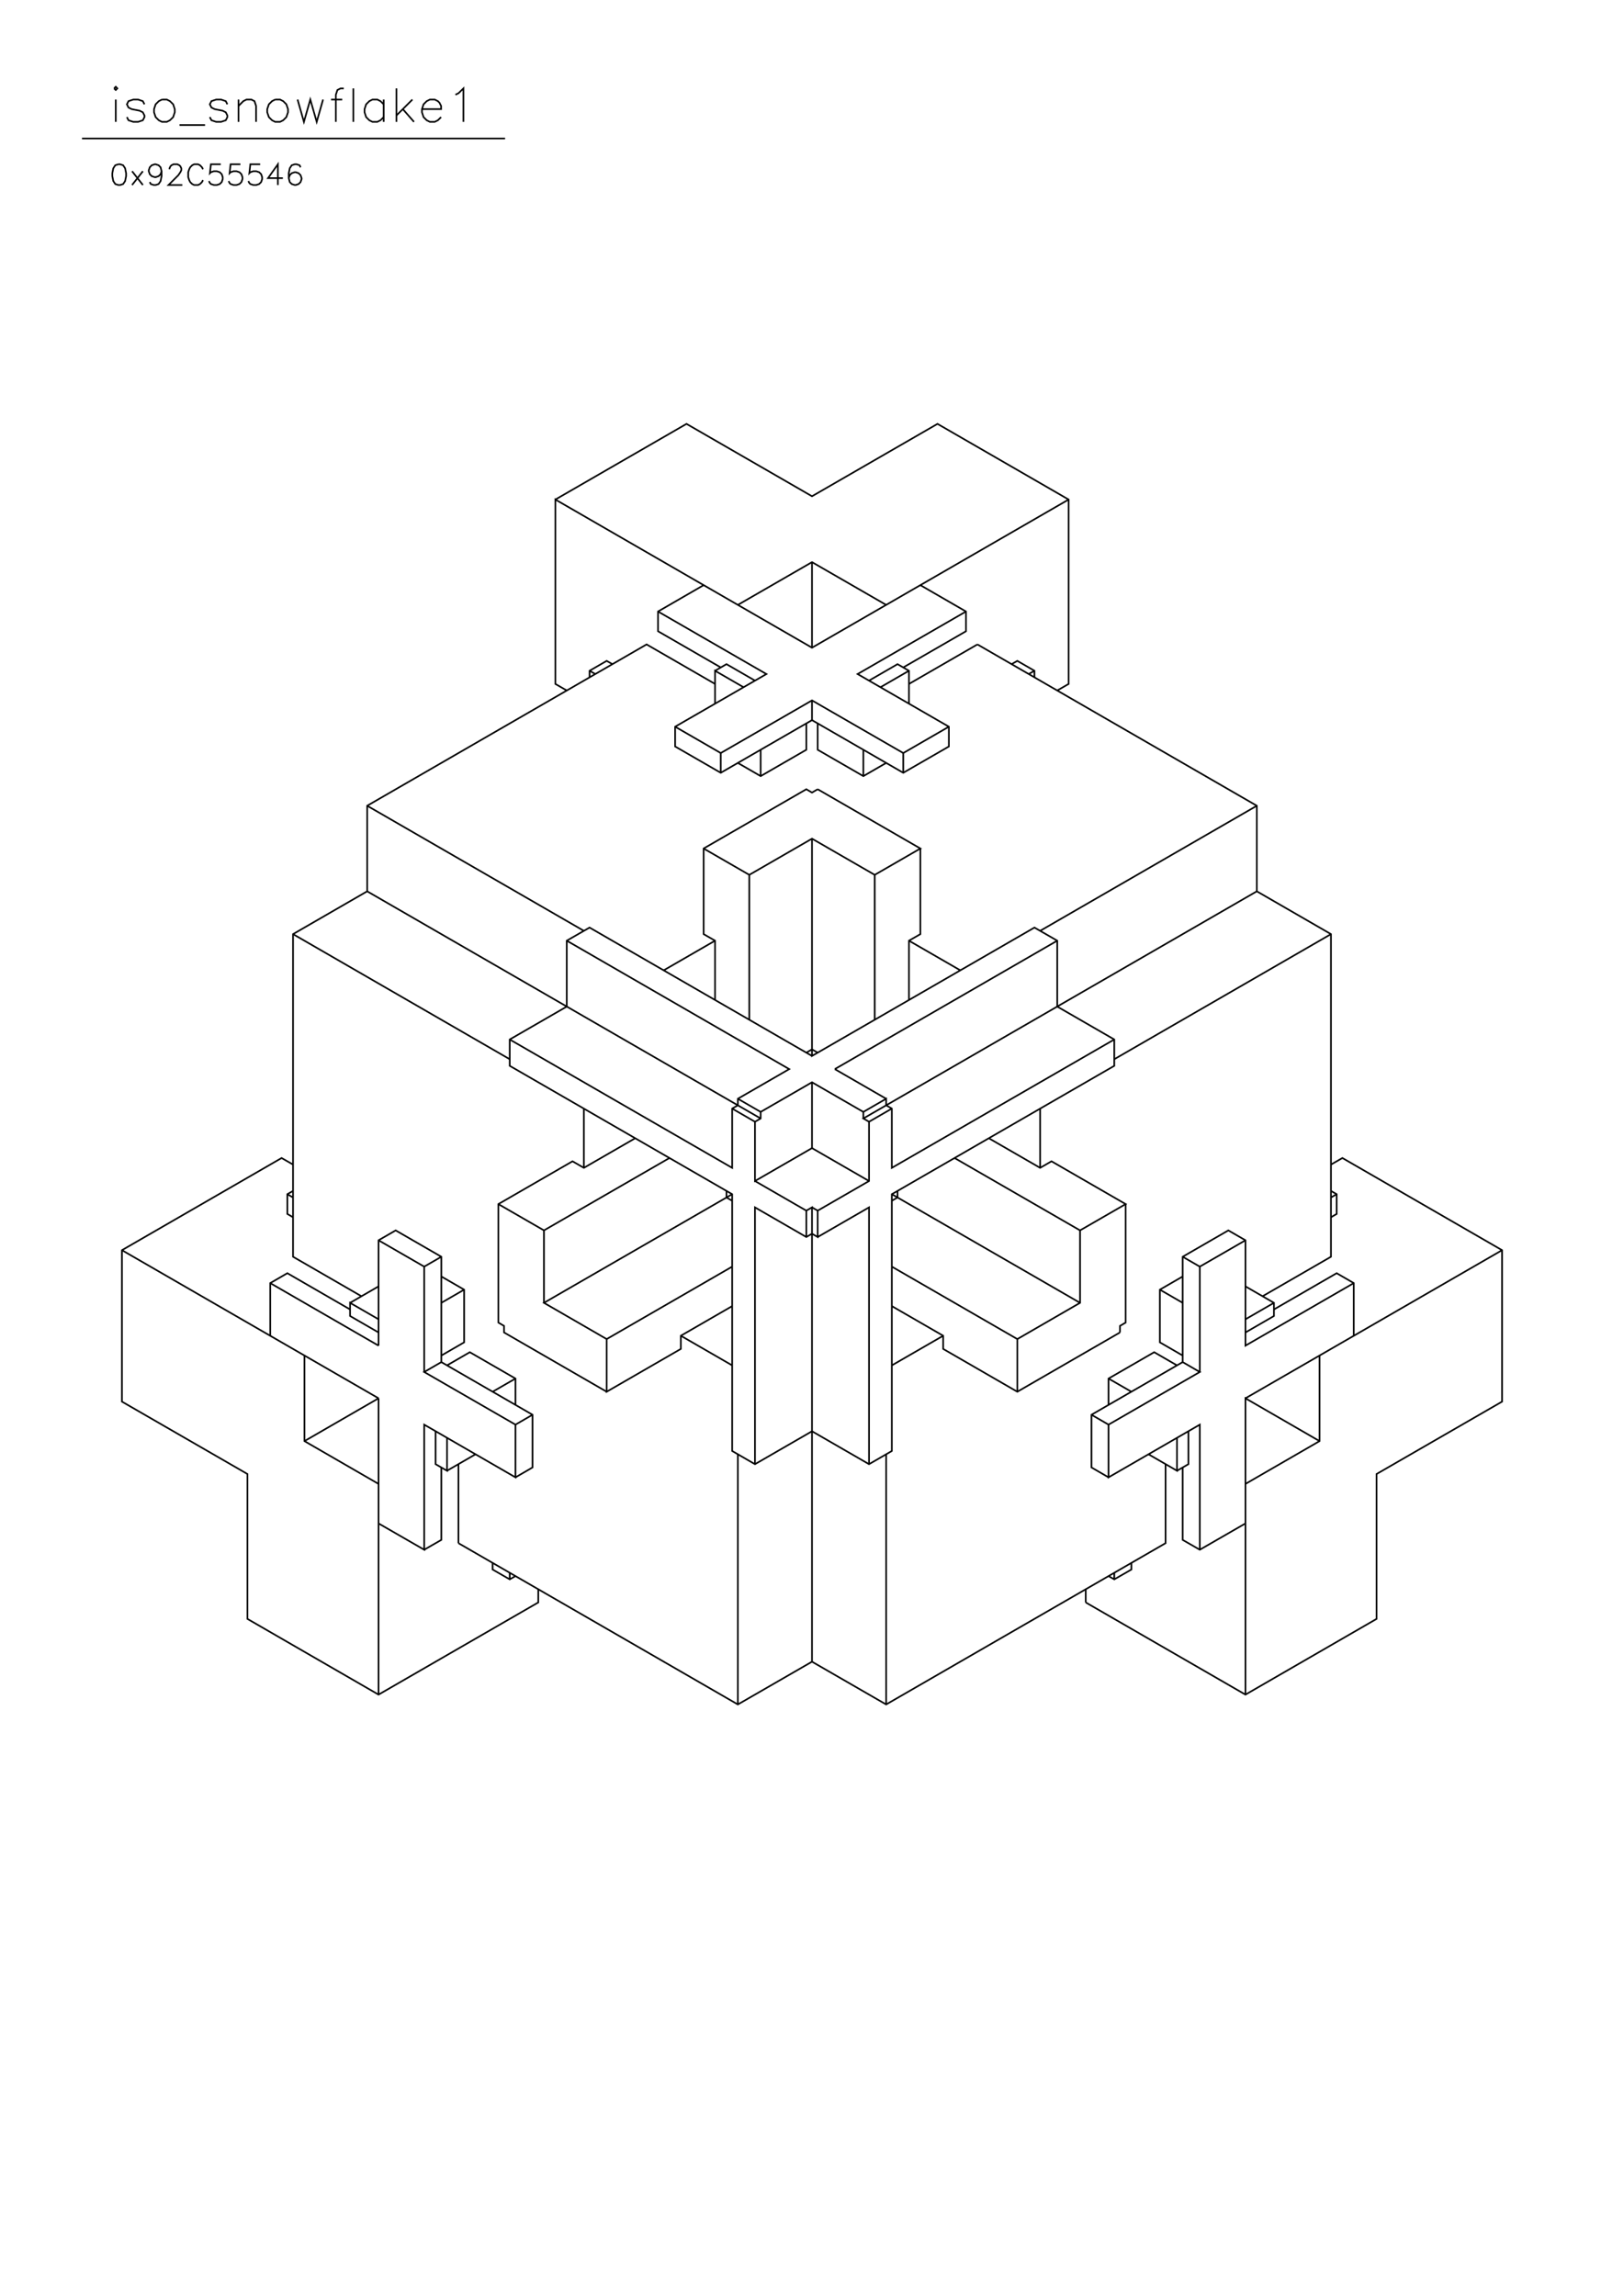 <?xml version="1.0" standalone="no"?>
<svg width="29.7cm" height="42cm" version="1.1" xmlns="http://www.w3.org/2000/svg" viewBox="0.0 0.0 29.7 42">
<path d="M10.157 9.137L12.555 7.753L14.85 9.077L17.145 7.753L19.543 9.137L19.543 12.51L19.335 12.63" stroke-width="0.03" stroke="#000000" fill="none"/>
<path d="M18.918 12.389L18.918 12.269L18.605 12.088L18.5 12.148" stroke-width="0.03" stroke="#000000" fill="none"/>
<path d="M18.813 12.329L18.918 12.269" stroke-width="0.03" stroke="#000000" fill="none"/>
<path d="M17.875 11.787L16.623 12.51" stroke-width="0.03" stroke="#000000" fill="none"/>
<path d="M16.623 12.269L16.102 12.57" stroke-width="0.03" stroke="#000000" fill="none"/>
<path d="M15.893 12.449L16.414 12.148L16.623 12.269L16.623 12.871" stroke-width="0.03" stroke="#000000" fill="none"/>
<path d="M16.519 12.208L17.666 11.546L17.666 11.185L16.832 10.703" stroke-width="0.03" stroke="#000000" fill="none"/>
<path d="M16.206 11.064L14.85 10.282L13.494 11.064" stroke-width="0.03" stroke="#000000" fill="none"/>
<path d="M12.868 10.703L12.034 11.185L12.034 11.546L13.181 12.208" stroke-width="0.03" stroke="#000000" fill="none"/>
<path d="M13.077 12.269L13.286 12.148L13.807 12.449" stroke-width="0.03" stroke="#000000" fill="none"/>
<path d="M13.598 12.57L13.077 12.269L13.077 12.871" stroke-width="0.03" stroke="#000000" fill="none"/>
<path d="M13.077 12.51L11.825 11.787L6.715 14.738L6.715 16.303L5.359 17.086L5.359 22.987L6.611 23.71" stroke-width="0.03" stroke="#000000" fill="none"/>
<path d="M6.402 23.83L6.923 23.529" stroke-width="0.03" stroke="#000000" fill="none"/>
<path d="M6.923 24.131L6.402 23.83L6.402 24.071L6.923 24.372" stroke-width="0.03" stroke="#000000" fill="none"/>
<path d="M6.923 24.613L6.923 22.686L7.236 22.505L8.071 22.987L8.071 24.914L7.758 25.095L9.427 26.058L9.427 27.022L7.758 26.058L7.758 28.346L6.923 27.865" stroke-width="0.03" stroke="#000000" fill="none"/>
<path d="M6.923 27.142L5.568 26.359L5.568 24.794" stroke-width="0.03" stroke="#000000" fill="none"/>
<path d="M4.942 24.432L4.942 23.469L5.255 23.288L6.402 23.951" stroke-width="0.03" stroke="#000000" fill="none"/>
<path d="M6.923 24.613L4.942 23.469" stroke-width="0.03" stroke="#000000" fill="none"/>
<path d="M5.359 22.265L5.255 22.204L5.255 21.843L5.359 21.783" stroke-width="0.03" stroke="#000000" fill="none"/>
<path d="M5.255 21.843L5.359 21.903" stroke-width="0.03" stroke="#000000" fill="none"/>
<path d="M5.359 21.301L5.15 21.181L2.23 22.867L2.23 25.637L4.525 26.961L4.525 29.611L6.923 30.996L9.844 29.31L9.844 29.069" stroke-width="0.03" stroke="#000000" fill="none"/>
<path d="M9.427 28.828L9.322 28.888L9.009 28.708L9.009 28.587" stroke-width="0.03" stroke="#000000" fill="none"/>
<path d="M9.322 28.768L9.322 28.888" stroke-width="0.03" stroke="#000000" fill="none"/>
<path d="M8.384 28.226L8.384 26.781" stroke-width="0.03" stroke="#000000" fill="none"/>
<path d="M8.175 26.901L8.696 26.6" stroke-width="0.03" stroke="#000000" fill="none"/>
<path d="M8.175 26.299L8.175 26.901L7.966 26.781L7.966 26.179" stroke-width="0.03" stroke="#000000" fill="none"/>
<path d="M8.071 26.841L8.071 28.166L7.758 28.346" stroke-width="0.03" stroke="#000000" fill="none"/>
<path d="M8.384 28.226L13.494 31.176L14.85 30.394L16.206 31.176L21.316 28.226L21.316 26.781" stroke-width="0.03" stroke="#000000" fill="none"/>
<path d="M21.525 26.901L21.734 26.781L21.734 26.179" stroke-width="0.03" stroke="#000000" fill="none"/>
<path d="M21.525 26.299L21.525 26.901L21.004 26.6" stroke-width="0.03" stroke="#000000" fill="none"/>
<path d="M21.629 26.841L21.629 28.166L21.942 28.346L22.777 27.865" stroke-width="0.03" stroke="#000000" fill="none"/>
<path d="M22.777 27.142L24.132 26.359L24.132 24.794" stroke-width="0.03" stroke="#000000" fill="none"/>
<path d="M24.758 24.432L24.758 23.469L24.445 23.288L23.298 23.951" stroke-width="0.03" stroke="#000000" fill="none"/>
<path d="M23.298 23.83L22.777 24.131" stroke-width="0.03" stroke="#000000" fill="none"/>
<path d="M22.777 24.372L23.298 24.071L23.298 23.83L22.777 23.529" stroke-width="0.03" stroke="#000000" fill="none"/>
<path d="M23.089 23.71L24.341 22.987L24.341 17.086L22.985 16.303L22.985 14.738L17.875 11.787" stroke-width="0.03" stroke="#000000" fill="none"/>
<path d="M17.666 11.185L15.684 12.329L17.353 13.292L17.353 13.654L16.519 14.135L14.85 13.172L13.181 14.135L12.347 13.654L12.347 13.292L14.016 12.329L12.034 11.185" stroke-width="0.03" stroke="#000000" fill="none"/>
<path d="M11.2 12.148L11.095 12.088L10.782 12.269L10.782 12.389" stroke-width="0.03" stroke="#000000" fill="none"/>
<path d="M10.782 12.269L10.887 12.329" stroke-width="0.03" stroke="#000000" fill="none"/>
<path d="M10.365 12.63L10.157 12.51L10.157 9.137L14.85 11.847L19.543 9.137" stroke-width="0.03" stroke="#000000" fill="none"/>
<path d="M17.353 13.292L16.519 13.774L16.519 14.135" stroke-width="0.03" stroke="#000000" fill="none"/>
<path d="M16.519 13.774L14.85 12.811L13.181 13.774L13.181 14.135" stroke-width="0.03" stroke="#000000" fill="none"/>
<path d="M13.181 13.774L12.347 13.292" stroke-width="0.03" stroke="#000000" fill="none"/>
<path d="M13.494 13.955L13.911 14.196L14.746 13.714L14.746 13.232" stroke-width="0.03" stroke="#000000" fill="none"/>
<path d="M14.85 13.172L14.85 12.811" stroke-width="0.03" stroke="#000000" fill="none"/>
<path d="M14.954 13.232L14.954 13.714L15.789 14.196L16.206 13.955" stroke-width="0.03" stroke="#000000" fill="none"/>
<path d="M15.789 14.196L15.789 13.714" stroke-width="0.03" stroke="#000000" fill="none"/>
<path d="M14.954 14.436L14.85 14.497L14.746 14.436L12.868 15.52L12.868 17.086L13.077 17.206L13.077 18.29" stroke-width="0.03" stroke="#000000" fill="none"/>
<path d="M13.703 18.652L13.703 16.002L14.85 15.34L15.997 16.002L16.832 15.52L14.954 14.436" stroke-width="0.03" stroke="#000000" fill="none"/>
<path d="M14.85 15.34L14.85 19.314L18.918 16.966L19.335 17.206L19.335 18.411L20.378 19.013L20.378 19.495L16.31 21.843L16.31 26.54L15.893 26.781L14.85 26.179L13.807 26.781L13.39 26.54L13.39 21.843L9.322 19.495L9.322 19.013L10.365 18.411L10.365 17.206L10.782 16.966L14.85 19.314" stroke-width="0.03" stroke="#000000" fill="none"/>
<path d="M14.746 19.254L14.85 19.194L14.954 19.254" stroke-width="0.03" stroke="#000000" fill="none"/>
<path d="M15.267 19.555L19.335 17.206" stroke-width="0.03" stroke="#000000" fill="none"/>
<path d="M19.022 17.026L22.985 14.738" stroke-width="0.03" stroke="#000000" fill="none"/>
<path d="M22.985 16.303L15.789 20.458L15.893 20.518L15.893 21.602L14.954 22.144L14.954 22.626L14.85 22.566L14.746 22.626L13.807 22.084L13.807 26.781" stroke-width="0.03" stroke="#000000" fill="none"/>
<path d="M13.494 26.6L13.494 31.176" stroke-width="0.03" stroke="#000000" fill="none"/>
<path d="M14.85 30.394L14.85 22.084L14.746 22.144L14.746 22.626" stroke-width="0.03" stroke="#000000" fill="none"/>
<path d="M14.954 22.626L15.893 22.084L15.893 26.781" stroke-width="0.03" stroke="#000000" fill="none"/>
<path d="M16.206 26.6L16.206 31.176" stroke-width="0.03" stroke="#000000" fill="none"/>
<path d="M19.856 29.31L19.856 29.069" stroke-width="0.03" stroke="#000000" fill="none"/>
<path d="M19.856 29.31L22.777 30.996L25.175 29.611L25.175 26.961L27.47 25.637L27.47 22.867L24.55 21.181L24.341 21.301" stroke-width="0.03" stroke="#000000" fill="none"/>
<path d="M24.341 21.783L24.445 21.843L24.445 22.204L24.341 22.265" stroke-width="0.03" stroke="#000000" fill="none"/>
<path d="M24.341 21.903L24.445 21.843" stroke-width="0.03" stroke="#000000" fill="none"/>
<path d="M24.758 23.469L22.777 24.613L22.777 22.686L22.464 22.505L21.629 22.987L21.629 24.914L21.942 25.095L20.273 26.058L20.273 27.022L21.942 26.058L21.942 28.346" stroke-width="0.03" stroke="#000000" fill="none"/>
<path d="M20.691 28.587L20.691 28.708L20.378 28.888L20.273 28.828" stroke-width="0.03" stroke="#000000" fill="none"/>
<path d="M20.378 28.768L20.378 28.888" stroke-width="0.03" stroke="#000000" fill="none"/>
<path d="M20.273 27.022L19.961 26.841L19.961 25.877L21.629 24.914" stroke-width="0.03" stroke="#000000" fill="none"/>
<path d="M21.629 24.794L21.212 24.553L21.212 23.589L21.629 23.348" stroke-width="0.03" stroke="#000000" fill="none"/>
<path d="M21.942 23.168L22.777 22.686" stroke-width="0.03" stroke="#000000" fill="none"/>
<path d="M21.942 23.168L21.942 25.095" stroke-width="0.03" stroke="#000000" fill="none"/>
<path d="M21.525 24.974L21.108 24.733L20.273 25.215L20.273 25.697" stroke-width="0.03" stroke="#000000" fill="none"/>
<path d="M19.961 25.877L20.273 26.058" stroke-width="0.03" stroke="#000000" fill="none"/>
<path d="M20.691 25.456L20.273 25.215" stroke-width="0.03" stroke="#000000" fill="none"/>
<path d="M20.482 24.372L18.605 25.456L17.249 24.673L17.249 24.432L16.31 23.89" stroke-width="0.03" stroke="#000000" fill="none"/>
<path d="M16.31 23.168L18.605 24.493L18.605 25.456" stroke-width="0.03" stroke="#000000" fill="none"/>
<path d="M18.605 24.493L19.752 23.83L19.752 22.505L20.586 22.024L19.23 21.241L19.022 21.361L18.083 20.819" stroke-width="0.03" stroke="#000000" fill="none"/>
<path d="M17.457 21.181L19.752 22.505" stroke-width="0.03" stroke="#000000" fill="none"/>
<path d="M20.586 22.024L20.586 24.191L20.482 24.252L20.482 24.372" stroke-width="0.03" stroke="#000000" fill="none"/>
<path d="M19.752 23.83L16.31 21.843" stroke-width="0.03" stroke="#000000" fill="none"/>
<path d="M16.414 21.783L16.414 21.903L16.31 21.963" stroke-width="0.03" stroke="#000000" fill="none"/>
<path d="M15.893 21.602L14.85 21L13.807 21.602L13.807 20.518L13.911 20.458L13.911 20.338L14.85 19.796L15.789 20.338L16.206 20.097L16.206 20.217L16.31 20.277L16.31 21.361L20.378 19.013" stroke-width="0.03" stroke="#000000" fill="none"/>
<path d="M20.378 19.374L24.341 17.086" stroke-width="0.03" stroke="#000000" fill="none"/>
<path d="M19.022 20.277L19.022 21.361" stroke-width="0.03" stroke="#000000" fill="none"/>
<path d="M16.31 20.277L15.893 20.518" stroke-width="0.03" stroke="#000000" fill="none"/>
<path d="M15.789 20.458L15.789 20.338" stroke-width="0.03" stroke="#000000" fill="none"/>
<path d="M16.206 20.097L15.267 19.555" stroke-width="0.03" stroke="#000000" fill="none"/>
<path d="M14.85 19.796L14.85 21" stroke-width="0.03" stroke="#000000" fill="none"/>
<path d="M14.85 22.084L14.954 22.144" stroke-width="0.03" stroke="#000000" fill="none"/>
<path d="M14.746 22.144L13.807 21.602" stroke-width="0.03" stroke="#000000" fill="none"/>
<path d="M13.39 21.843L9.948 23.83L11.095 24.493L11.095 25.456L12.451 24.673L12.451 24.432L13.39 23.89" stroke-width="0.03" stroke="#000000" fill="none"/>
<path d="M13.39 23.168L11.095 24.493" stroke-width="0.03" stroke="#000000" fill="none"/>
<path d="M11.095 25.456L9.218 24.372L9.218 24.252L9.114 24.191L9.114 22.024L10.47 21.241L10.678 21.361L11.617 20.819" stroke-width="0.03" stroke="#000000" fill="none"/>
<path d="M12.243 21.181L9.948 22.505L9.948 23.83" stroke-width="0.03" stroke="#000000" fill="none"/>
<path d="M9.948 22.505L9.114 22.024" stroke-width="0.03" stroke="#000000" fill="none"/>
<path d="M8.071 22.987L7.758 23.168L7.758 25.095" stroke-width="0.03" stroke="#000000" fill="none"/>
<path d="M8.071 24.914L9.739 25.877L9.739 26.841L9.427 27.022" stroke-width="0.03" stroke="#000000" fill="none"/>
<path d="M9.427 26.058L9.739 25.877" stroke-width="0.03" stroke="#000000" fill="none"/>
<path d="M9.427 25.697L9.427 25.215L8.592 24.733L8.175 24.974" stroke-width="0.03" stroke="#000000" fill="none"/>
<path d="M8.071 24.794L8.488 24.553L8.488 23.589L8.071 23.348" stroke-width="0.03" stroke="#000000" fill="none"/>
<path d="M7.758 23.168L6.923 22.686" stroke-width="0.03" stroke="#000000" fill="none"/>
<path d="M8.071 23.83L8.488 23.589" stroke-width="0.03" stroke="#000000" fill="none"/>
<path d="M9.427 25.215L9.009 25.456" stroke-width="0.03" stroke="#000000" fill="none"/>
<path d="M6.923 25.576L5.568 26.359" stroke-width="0.03" stroke="#000000" fill="none"/>
<path d="M6.923 25.576L6.923 30.996" stroke-width="0.03" stroke="#000000" fill="none"/>
<path d="M6.923 25.576L2.23 22.867" stroke-width="0.03" stroke="#000000" fill="none"/>
<path d="M5.359 17.086L9.322 19.374" stroke-width="0.03" stroke="#000000" fill="none"/>
<path d="M9.322 19.013L13.39 21.361L13.39 20.277L13.494 20.217L13.494 20.097L14.433 19.555L10.365 17.206" stroke-width="0.03" stroke="#000000" fill="none"/>
<path d="M10.678 17.026L6.715 14.738" stroke-width="0.03" stroke="#000000" fill="none"/>
<path d="M6.715 16.303L13.911 20.458" stroke-width="0.03" stroke="#000000" fill="none"/>
<path d="M13.911 20.338L13.494 20.097" stroke-width="0.03" stroke="#000000" fill="none"/>
<path d="M13.39 20.277L13.807 20.518" stroke-width="0.03" stroke="#000000" fill="none"/>
<path d="M13.286 21.783L13.286 21.903L13.39 21.963" stroke-width="0.03" stroke="#000000" fill="none"/>
<path d="M12.451 24.432L13.39 24.974" stroke-width="0.03" stroke="#000000" fill="none"/>
<path d="M16.31 24.974L17.249 24.432" stroke-width="0.03" stroke="#000000" fill="none"/>
<path d="M21.212 23.589L21.629 23.83" stroke-width="0.03" stroke="#000000" fill="none"/>
<path d="M21.942 23.168L21.629 22.987" stroke-width="0.03" stroke="#000000" fill="none"/>
<path d="M22.777 25.576L27.47 22.867" stroke-width="0.03" stroke="#000000" fill="none"/>
<path d="M24.132 26.359L22.777 25.576L22.777 30.996" stroke-width="0.03" stroke="#000000" fill="none"/>
<path d="M15.997 18.652L15.997 16.002" stroke-width="0.03" stroke="#000000" fill="none"/>
<path d="M16.832 15.52L16.832 17.086L16.623 17.206L16.623 18.29" stroke-width="0.03" stroke="#000000" fill="none"/>
<path d="M17.562 17.748L16.623 17.206" stroke-width="0.03" stroke="#000000" fill="none"/>
<path d="M13.703 16.002L12.868 15.52" stroke-width="0.03" stroke="#000000" fill="none"/>
<path d="M13.911 14.196L13.911 13.714" stroke-width="0.03" stroke="#000000" fill="none"/>
<path d="M14.85 11.847L14.85 10.282" stroke-width="0.03" stroke="#000000" fill="none"/>
<path d="M13.077 17.206L12.138 17.748" stroke-width="0.03" stroke="#000000" fill="none"/>
<path d="M10.678 20.277L10.678 21.361" stroke-width="0.03" stroke="#000000" fill="none"/>
<path d="M5.082 3.384L5.082 3.005L4.902 3.258L5.173 3.258" stroke-width="0.03" stroke="#000000" fill="none"/>
<path d="M5.281 3.258L5.299 3.204L5.335 3.168L5.389 3.15L5.407 3.15L5.461 3.168L5.497 3.204L5.515 3.258L5.515 3.276L5.497 3.33L5.461 3.366L5.407 3.384L5.389 3.384L5.335 3.366L5.299 3.33L5.281 3.258L5.281 3.168L5.299 3.078L5.335 3.023L5.389 3.005L5.425 3.005L5.479 3.023L5.497 3.06" stroke-width="0.03" stroke="#000000" fill="none"/>
<path d="M4.758 3.005L4.578 3.005L4.56 3.168L4.578 3.15L4.632 3.132L4.686 3.132L4.74 3.15L4.776 3.186L4.794 3.24L4.794 3.276L4.776 3.33L4.74 3.366L4.686 3.384L4.632 3.384L4.578 3.366L4.56 3.348L4.542 3.312" stroke-width="0.03" stroke="#000000" fill="none"/>
<path d="M4.397 3.005L4.217 3.005L4.199 3.168L4.217 3.15L4.271 3.132L4.325 3.132L4.379 3.15L4.415 3.186L4.434 3.24L4.434 3.276L4.415 3.33L4.379 3.366L4.325 3.384L4.271 3.384L4.217 3.366L4.199 3.348L4.181 3.312" stroke-width="0.03" stroke="#000000" fill="none"/>
<path d="M4.037 3.005L3.857 3.005L3.839 3.168L3.857 3.15L3.911 3.132L3.965 3.132L4.019 3.15L4.055 3.186L4.073 3.24L4.073 3.276L4.055 3.33L4.019 3.366L3.965 3.384L3.911 3.384L3.857 3.366L3.839 3.348L3.821 3.312" stroke-width="0.03" stroke="#000000" fill="none"/>
<path d="M3.712 3.294L3.694 3.33L3.658 3.366L3.622 3.384L3.55 3.384L3.514 3.366L3.478 3.33L3.46 3.294L3.442 3.24L3.442 3.15L3.46 3.096L3.478 3.06L3.514 3.023L3.55 3.005L3.622 3.005L3.658 3.023L3.694 3.06L3.712 3.096" stroke-width="0.03" stroke="#000000" fill="none"/>
<path d="M3.334 3.384L3.082 3.384L3.262 3.204L3.298 3.15L3.316 3.114L3.316 3.078L3.298 3.041L3.28 3.023L3.244 3.005L3.172 3.005L3.136 3.023L3.118 3.041L3.1 3.078L3.1 3.096" stroke-width="0.03" stroke="#000000" fill="none"/>
<path d="M2.955 3.132L2.937 3.186L2.901 3.222L2.847 3.24L2.829 3.24L2.775 3.222L2.739 3.186L2.721 3.132L2.721 3.114L2.739 3.06L2.775 3.023L2.829 3.005L2.847 3.005L2.901 3.023L2.937 3.06L2.955 3.132L2.955 3.222L2.937 3.312L2.901 3.366L2.847 3.384L2.811 3.384L2.757 3.366L2.739 3.33" stroke-width="0.03" stroke="#000000" fill="none"/>
<path d="M2.613 3.384L2.415 3.132" stroke-width="0.03" stroke="#000000" fill="none"/>
<path d="M2.613 3.132L2.415 3.384" stroke-width="0.03" stroke="#000000" fill="none"/>
<path d="M2.162 3.005L2.108 3.023L2.072 3.078L2.054 3.168L2.054 3.222L2.072 3.312L2.108 3.366L2.162 3.384L2.198 3.384L2.252 3.366L2.288 3.312L2.306 3.222L2.306 3.168L2.288 3.078L2.252 3.023L2.198 3.005L2.162 3.005" stroke-width="0.03" stroke="#000000" fill="none"/>
<path d="M2.117 2.229L2.117 1.821" stroke-width="0.03" stroke="#000000" fill="none"/>
<path d="M2.087 1.617L2.117 1.646L2.146 1.617L2.117 1.587L2.087 1.617" stroke-width="0.03" stroke="#000000" fill="none"/>
<path d="M2.321 2.142L2.35 2.2L2.438 2.229L2.525 2.229L2.612 2.2L2.642 2.142L2.642 2.112L2.612 2.054L2.554 2.025L2.408 1.996L2.35 1.967L2.321 1.908L2.35 1.85L2.438 1.821L2.525 1.821L2.612 1.85L2.642 1.908" stroke-width="0.03" stroke="#000000" fill="none"/>
<path d="M2.962 1.821L2.904 1.85L2.846 1.908L2.817 1.996L2.817 2.054L2.846 2.142L2.904 2.2L2.962 2.229L3.05 2.229L3.108 2.2L3.167 2.142L3.196 2.054L3.196 1.996L3.167 1.908L3.108 1.85L3.05 1.821L2.962 1.821" stroke-width="0.03" stroke="#000000" fill="none"/>
<path d="M3.283 2.287L3.75 2.287" stroke-width="0.03" stroke="#000000" fill="none"/>
<path d="M3.837 2.142L3.867 2.2L3.954 2.229L4.042 2.229L4.129 2.2L4.158 2.142L4.158 2.112L4.129 2.054L4.071 2.025L3.925 1.996L3.867 1.967L3.837 1.908L3.867 1.85L3.954 1.821L4.042 1.821L4.129 1.85L4.158 1.908" stroke-width="0.03" stroke="#000000" fill="none"/>
<path d="M4.362 1.938L4.45 1.85L4.508 1.821L4.596 1.821L4.654 1.85L4.683 1.938L4.683 2.229" stroke-width="0.03" stroke="#000000" fill="none"/>
<path d="M4.362 2.229L4.362 1.821" stroke-width="0.03" stroke="#000000" fill="none"/>
<path d="M5.033 1.821L4.975 1.85L4.917 1.908L4.887 1.996L4.887 2.054L4.917 2.142L4.975 2.2L5.033 2.229L5.121 2.229L5.179 2.2L5.237 2.142L5.267 2.054L5.267 1.996L5.237 1.908L5.179 1.85L5.121 1.821L5.033 1.821" stroke-width="0.03" stroke="#000000" fill="none"/>
<path d="M5.442 1.821L5.558 2.229L5.675 1.821L5.792 2.229L5.908 1.821" stroke-width="0.03" stroke="#000000" fill="none"/>
<path d="M6.054 1.821L6.258 1.821" stroke-width="0.03" stroke="#000000" fill="none"/>
<path d="M6.287 1.617L6.229 1.617L6.171 1.646L6.142 1.733L6.142 2.229" stroke-width="0.03" stroke="#000000" fill="none"/>
<path d="M6.462 2.229L6.462 1.617" stroke-width="0.03" stroke="#000000" fill="none"/>
<path d="M7.017 1.821L7.017 2.229" stroke-width="0.03" stroke="#000000" fill="none"/>
<path d="M7.017 2.142L6.958 2.2L6.9 2.229L6.812 2.229L6.754 2.2L6.696 2.142L6.667 2.054L6.667 1.996L6.696 1.908L6.754 1.85L6.812 1.821L6.9 1.821L6.958 1.85L7.017 1.908" stroke-width="0.03" stroke="#000000" fill="none"/>
<path d="M7.25 2.112L7.542 1.821" stroke-width="0.03" stroke="#000000" fill="none"/>
<path d="M7.367 1.996L7.571 2.229" stroke-width="0.03" stroke="#000000" fill="none"/>
<path d="M7.717 1.996L8.067 1.996L8.067 1.938L8.037 1.879L8.008 1.85L7.95 1.821L7.862 1.821L7.804 1.85L7.746 1.908L7.717 1.996L7.717 2.054L7.746 2.142L7.804 2.2L7.862 2.229L7.95 2.229L8.008 2.2L8.067 2.142" stroke-width="0.03" stroke="#000000" fill="none"/>
<path d="M8.475 2.229L8.475 1.617L8.387 1.704L8.329 1.733" stroke-width="0.03" stroke="#000000" fill="none"/>
<path d="M7.25 1.617L7.25 2.229" stroke-width="0.03" stroke="#000000" fill="none"/>
<path d="M9.237 2.533L1.5 2.533" stroke-width="0.03" stroke="#000000" fill="none"/>
</svg>
